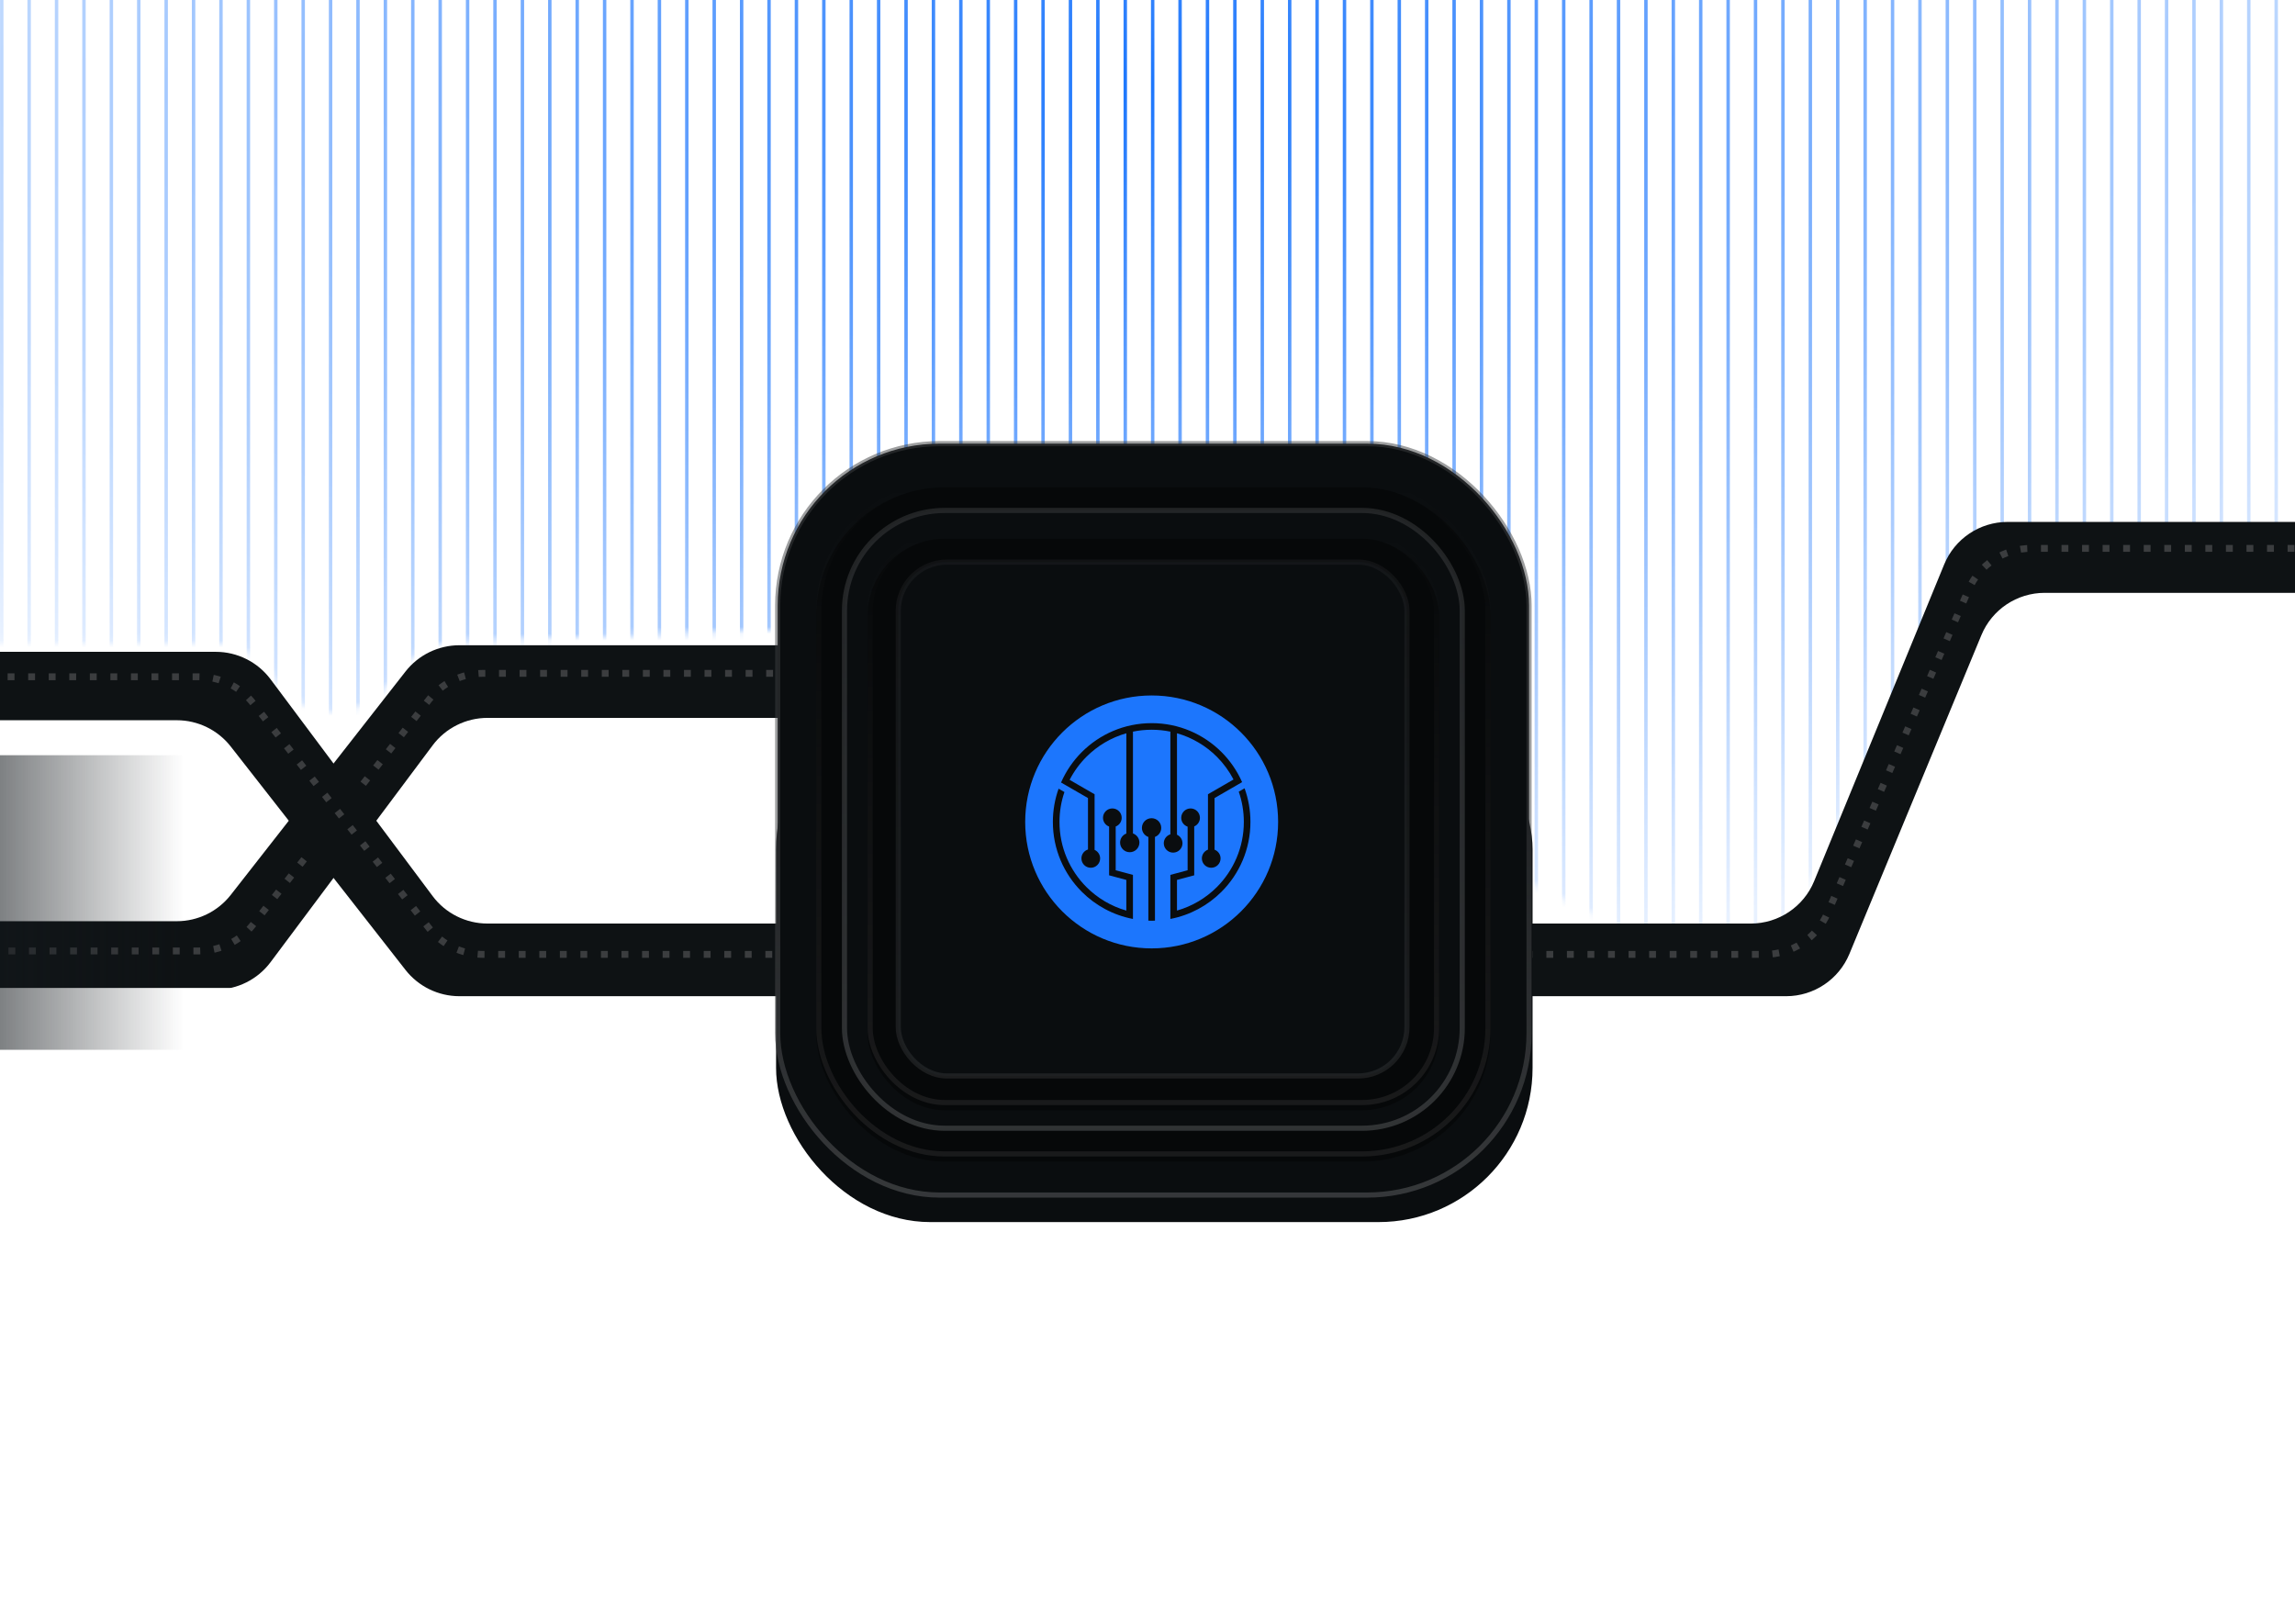 <svg width="335" height="237" viewBox="0 0 335 237" fill="none" xmlns="http://www.w3.org/2000/svg">
<g clip-path="url(#clip0_8030_5555)">
<mask id="mask0_8030_5555" style="mask-type:alpha" maskUnits="userSpaceOnUse" x="-27" y="-30" width="393" height="168">
<path d="M31.188 93.864H-16.346C-21.869 93.864 -26.346 89.387 -26.346 83.864V-17.167C-26.346 -22.662 -21.912 -27.128 -16.417 -27.167L352.854 -29.803C358.293 -29.842 362.766 -25.527 362.922 -20.09L365.449 68.01C365.61 73.643 361.088 78.297 355.453 78.297H295.059C291.238 78.297 287.751 80.474 286.074 83.907L263.361 130.402C261.887 133.419 258.997 135.495 255.666 135.929L244.317 137.406C242.359 137.661 240.37 137.33 238.599 136.456L148.269 91.855C146.78 91.119 145.131 90.767 143.471 90.828L66.193 93.696C63.321 93.803 60.633 95.14 58.816 97.367L56.446 100.272C52.291 105.363 44.439 105.131 40.592 99.805L39.294 98.008C37.414 95.406 34.398 93.864 31.188 93.864Z" fill="url(#paint0_radial_8030_5555)"/>
</mask>
<g mask="url(#mask0_8030_5555)">
<path d="M0.255 -81.277L0.255 237.451" stroke="#1C76FD" stroke-width="0.5"/>
<path d="M4.255 -81.277L4.255 237.451" stroke="#1C76FD" stroke-width="0.5"/>
<path d="M8.255 -81.277L8.255 237.451" stroke="#1C76FD" stroke-width="0.5"/>
<path d="M12.255 -81.277L12.255 237.451" stroke="#1C76FD" stroke-width="0.5"/>
<path d="M16.255 -81.277L16.255 237.451" stroke="#1C76FD" stroke-width="0.5"/>
<path d="M20.255 -81.277L20.255 237.451" stroke="#1C76FD" stroke-width="0.5"/>
<path d="M24.255 -81.277L24.255 237.451" stroke="#1C76FD" stroke-width="0.5"/>
<path d="M28.255 -81.277L28.255 237.451" stroke="#1C76FD" stroke-width="0.5"/>
<path d="M32.255 -81.277L32.255 237.451" stroke="#1C76FD" stroke-width="0.5"/>
<path d="M36.255 -81.277L36.255 237.451" stroke="#1C76FD" stroke-width="0.5"/>
<path d="M40.255 -81.277L40.255 237.451" stroke="#1C76FD" stroke-width="0.5"/>
<path d="M44.255 -81.277L44.255 237.451" stroke="#1C76FD" stroke-width="0.5"/>
<path d="M48.255 -81.277L48.255 237.451" stroke="#1C76FD" stroke-width="0.5"/>
<path d="M52.255 -81.277L52.255 237.451" stroke="#1C76FD" stroke-width="0.5"/>
<path d="M56.255 -81.277L56.255 237.451" stroke="#1C76FD" stroke-width="0.5"/>
<path d="M60.255 -81.277L60.255 237.451" stroke="#1C76FD" stroke-width="0.5"/>
<path d="M64.255 -81.277L64.255 237.451" stroke="#1C76FD" stroke-width="0.5"/>
<path d="M68.255 -81.277L68.255 237.451" stroke="#1C76FD" stroke-width="0.5"/>
<path d="M72.255 -81.277L72.255 237.451" stroke="#1C76FD" stroke-width="0.5"/>
<path d="M76.255 -81.277L76.255 237.451" stroke="#1C76FD" stroke-width="0.5"/>
<path d="M80.255 -81.277L80.255 237.451" stroke="#1C76FD" stroke-width="0.5"/>
<path d="M84.255 -81.277L84.255 237.451" stroke="#1C76FD" stroke-width="0.5"/>
<path d="M88.255 -81.277L88.255 237.451" stroke="#1C76FD" stroke-width="0.5"/>
<path d="M92.255 -81.277L92.255 237.451" stroke="#1C76FD" stroke-width="0.5"/>
<path d="M96.255 -81.277L96.255 237.451" stroke="#1C76FD" stroke-width="0.5"/>
<path d="M100.255 -81.277L100.255 237.451" stroke="#1C76FD" stroke-width="0.5"/>
<path d="M104.255 -81.277L104.255 237.451" stroke="#1C76FD" stroke-width="0.5"/>
<path d="M108.255 -81.277L108.255 237.451" stroke="#1C76FD" stroke-width="0.5"/>
<path d="M112.255 -81.277L112.255 237.451" stroke="#1C76FD" stroke-width="0.5"/>
<path d="M116.255 -81.277L116.255 237.451" stroke="#1C76FD" stroke-width="0.5"/>
<path d="M120.255 -81.277L120.255 237.451" stroke="#1C76FD" stroke-width="0.5"/>
<path d="M124.255 -81.277L124.255 237.451" stroke="#1C76FD" stroke-width="0.5"/>
<path d="M128.255 -81.277L128.255 237.451" stroke="#1C76FD" stroke-width="0.5"/>
<path d="M132.255 -81.277L132.255 237.451" stroke="#1C76FD" stroke-width="0.5"/>
<path d="M136.255 -81.277L136.255 237.451" stroke="#1C76FD" stroke-width="0.5"/>
<path d="M140.255 -81.277L140.255 237.451" stroke="#1C76FD" stroke-width="0.5"/>
<path d="M144.255 -81.277L144.255 237.451" stroke="#1C76FD" stroke-width="0.5"/>
<path d="M148.255 -81.277L148.255 237.451" stroke="#1C76FD" stroke-width="0.5"/>
<path d="M152.255 -81.277L152.255 237.451" stroke="#1C76FD" stroke-width="0.5"/>
<path d="M156.255 -81.277L156.255 237.451" stroke="#1C76FD" stroke-width="0.5"/>
<path d="M160.255 -81.277L160.255 237.451" stroke="#1C76FD" stroke-width="0.5"/>
<path d="M164.255 -81.277L164.255 237.451" stroke="#1C76FD" stroke-width="0.5"/>
<path d="M168.255 -81.277L168.255 237.451" stroke="#1C76FD" stroke-width="0.5"/>
<path d="M172.255 -81.277L172.255 237.451" stroke="#1C76FD" stroke-width="0.5"/>
<path d="M176.255 -81.277L176.255 237.451" stroke="#1C76FD" stroke-width="0.5"/>
<path d="M180.255 -81.277L180.255 237.451" stroke="#1C76FD" stroke-width="0.5"/>
<path d="M184.255 -81.277L184.255 237.451" stroke="#1C76FD" stroke-width="0.5"/>
<path d="M188.255 -81.277L188.255 237.451" stroke="#1C76FD" stroke-width="0.5"/>
<path d="M192.255 -81.277L192.255 237.451" stroke="#1C76FD" stroke-width="0.5"/>
<path d="M196.255 -81.277L196.255 237.451" stroke="#1C76FD" stroke-width="0.5"/>
<path d="M200.255 -81.277L200.255 237.451" stroke="#1C76FD" stroke-width="0.5"/>
<path d="M204.255 -81.277L204.255 237.451" stroke="#1C76FD" stroke-width="0.5"/>
<path d="M208.255 -81.277L208.255 237.451" stroke="#1C76FD" stroke-width="0.5"/>
<path d="M212.255 -81.277L212.255 237.451" stroke="#1C76FD" stroke-width="0.5"/>
<path d="M216.255 -81.277L216.255 237.451" stroke="#1C76FD" stroke-width="0.5"/>
<path d="M220.255 -81.277L220.255 237.451" stroke="#1C76FD" stroke-width="0.5"/>
<path d="M224.255 -81.277L224.255 237.451" stroke="#1C76FD" stroke-width="0.5"/>
<path d="M228.255 -81.277L228.255 237.451" stroke="#1C76FD" stroke-width="0.5"/>
<path d="M232.255 -81.277L232.255 237.451" stroke="#1C76FD" stroke-width="0.5"/>
<path d="M236.255 -81.277L236.255 237.451" stroke="#1C76FD" stroke-width="0.5"/>
<path d="M240.255 -81.277L240.255 237.451" stroke="#1C76FD" stroke-width="0.5"/>
<path d="M244.255 -81.277L244.255 237.451" stroke="#1C76FD" stroke-width="0.5"/>
<path d="M248.255 -81.277L248.255 237.451" stroke="#1C76FD" stroke-width="0.5"/>
<path d="M252.255 -81.277L252.255 237.451" stroke="#1C76FD" stroke-width="0.5"/>
<path d="M256.255 -81.277V237.451" stroke="#1C76FD" stroke-width="0.5"/>
<path d="M260.255 -81.277V237.451" stroke="#1C76FD" stroke-width="0.5"/>
<path d="M264.255 -81.277V237.451" stroke="#1C76FD" stroke-width="0.5"/>
<path d="M268.255 -81.277V237.451" stroke="#1C76FD" stroke-width="0.5"/>
<path d="M272.255 -81.277V237.451" stroke="#1C76FD" stroke-width="0.5"/>
<path d="M276.255 -81.277V237.451" stroke="#1C76FD" stroke-width="0.5"/>
<path d="M280.255 -81.277V237.451" stroke="#1C76FD" stroke-width="0.5"/>
<path d="M284.255 -81.277V237.451" stroke="#1C76FD" stroke-width="0.5"/>
<path d="M288.255 -81.277V237.451" stroke="#1C76FD" stroke-width="0.5"/>
<path d="M292.255 -81.277V237.451" stroke="#1C76FD" stroke-width="0.5"/>
<path d="M296.255 -81.277V237.451" stroke="#1C76FD" stroke-width="0.5"/>
<path d="M300.255 -81.277V237.451" stroke="#1C76FD" stroke-width="0.5"/>
<path d="M304.255 -81.277V237.451" stroke="#1C76FD" stroke-width="0.5"/>
<path d="M308.255 -81.277V237.451" stroke="#1C76FD" stroke-width="0.5"/>
<path d="M312.255 -81.277V237.451" stroke="#1C76FD" stroke-width="0.5"/>
<path d="M316.255 -81.277V237.451" stroke="#1C76FD" stroke-width="0.5"/>
<path d="M320.255 -81.277V237.451" stroke="#1C76FD" stroke-width="0.5"/>
<path d="M324.255 -81.277V237.451" stroke="#1C76FD" stroke-width="0.5"/>
<path d="M328.255 -81.277V237.451" stroke="#1C76FD" stroke-width="0.5"/>
<path d="M332.255 -81.277V237.451" stroke="#1C76FD" stroke-width="0.5"/>
</g>
<g clip-path="url(#clip1_8030_5555)">
<g filter="url(#filter0_d_8030_5555)">
<path d="M39.498 139.437L63.148 107.799C65.036 105.274 68.004 103.786 71.158 103.786H256.571C260.104 103.786 263.374 105.65 265.175 108.689L283.433 139.507C285.234 142.546 288.504 144.41 292.037 144.41H357.265C360.124 144.41 362.441 142.093 362.441 139.235C362.441 136.376 360.124 134.059 357.265 134.059H297.458C293.936 134.059 290.673 132.206 288.869 129.181L270.311 98.061C268.507 95.035 265.244 93.182 261.722 93.182H67.063C63.987 93.182 61.082 94.598 59.187 97.021L33.683 129.625C31.788 132.048 28.883 133.464 25.806 133.464H-35.63C-38.387 133.464 -40.623 135.699 -40.623 138.457C-40.623 141.215 -38.387 143.45 -35.63 143.45H31.489C34.642 143.45 37.611 141.963 39.498 139.437Z" fill="#0E1214"/>
</g>
<path d="M376.919 139.549L295.508 139.549C292.063 139.549 288.861 137.776 287.033 134.856L267.069 102.977C265.241 100.058 262.038 98.285 258.594 98.285H70.495C67.418 98.285 64.513 99.701 62.618 102.124L36.929 134.965C35.034 137.388 32.129 138.804 29.053 138.804L-32.72 138.804" stroke="#3B3D3F" stroke-dasharray="1 2"/>
</g>
<g filter="url(#filter1_d_8030_5555)">
<path d="M39.498 98.155L63.148 129.793C65.036 132.318 68.004 133.805 71.158 133.805H255.566C259.622 133.805 263.276 131.355 264.816 127.603L283.792 81.384C285.332 77.632 288.987 75.182 293.043 75.182H359.265C362.124 75.182 364.441 77.499 364.441 80.357C364.441 83.215 362.124 85.533 359.265 85.533H298.461C294.416 85.533 290.769 87.97 289.222 91.707L269.958 138.235C268.411 141.972 264.764 144.41 260.719 144.41H67.063C63.987 144.41 61.082 142.994 59.187 140.571L33.683 107.967C31.788 105.544 28.883 104.128 25.806 104.128H-35.63C-38.387 104.128 -40.623 101.892 -40.623 99.135C-40.623 96.377 -38.387 94.142 -35.63 94.142H31.489C34.642 94.142 37.611 95.629 39.498 98.155Z" fill="#0E1214"/>
</g>
<path d="M376.919 80.043L296.52 80.043C292.543 80.043 288.943 82.4 287.354 86.046L266.748 133.304C265.158 136.95 261.559 139.307 257.581 139.307H70.495C67.418 139.307 64.513 137.891 62.618 135.468L36.929 102.626C35.034 100.203 32.129 98.787 29.053 98.787L-32.72 98.787" stroke="#3B3D3F" stroke-dasharray="1 2"/>
<g filter="url(#filter2_f_8030_5555)">
<rect x="138.855" y="119.595" width="59.252" height="57.002" rx="22.501" fill="#1C76FD" fill-opacity="0.3"/>
</g>
<g filter="url(#filter3_f_8030_5555)">
<rect x="113.283" y="101.461" width="110.426" height="76.92" rx="22.501" fill="#0A0D0F"/>
</g>
<rect x="113.519" y="64.757" width="109.676" height="109.676" rx="23.626" fill="#0A0D0F" stroke="url(#paint1_linear_8030_5555)" stroke-width="0.75"/>
<g filter="url(#filter4_i_8030_5555)">
<rect x="119.144" y="70.382" width="98.425" height="98.425" rx="18.751" fill="#060809"/>
</g>
<rect x="119.519" y="70.757" width="97.675" height="97.675" rx="18.376" stroke="url(#paint2_linear_8030_5555)" stroke-width="0.75"/>
<rect x="123.269" y="74.507" width="90.175" height="90.175" rx="14.626" fill="#0A0D0F" stroke="url(#paint3_linear_8030_5555)" stroke-width="0.75"/>
<g filter="url(#filter5_i_8030_5555)">
<rect x="126.644" y="77.882" width="83.425" height="83.425" rx="11.25" fill="#060809"/>
</g>
<rect x="127.019" y="78.257" width="82.675" height="82.675" rx="10.875" stroke="url(#paint4_linear_8030_5555)" stroke-width="0.75"/>
<rect x="131.119" y="82.047" width="74.253" height="75.003" rx="7.125" fill="#0A0D0F" stroke="url(#paint5_linear_8030_5555)" stroke-width="0.75"/>
<path d="M168.107 101.513C157.912 101.513 149.647 109.777 149.647 119.972C149.647 130.167 157.912 138.431 168.107 138.431C178.301 138.431 186.566 130.167 186.566 119.972C186.566 109.777 178.301 101.513 168.107 101.513ZM165.375 133.15V133.537V134.134C162.488 133.58 159.908 132.166 157.91 130.169C155.301 127.559 153.687 123.954 153.687 119.972C153.687 118.271 153.982 116.638 154.523 115.12L155.375 115.611C154.906 116.979 154.653 118.446 154.653 119.972C154.653 123.689 156.159 127.052 158.593 129.487C160.188 131.082 162.182 132.278 164.411 132.914L164.41 132.912V128.438L161.895 127.765V120.648C161.375 120.456 161.003 119.956 161.003 119.369C161.003 118.615 161.615 118.003 162.369 118.003C163.123 118.003 163.734 118.615 163.734 119.369C163.734 119.95 163.37 120.445 162.858 120.642V127.026L165.375 127.701V133.15H165.375ZM168.589 122.159V133.42V133.911V134.385C168.428 134.39 168.268 134.392 168.107 134.392C167.945 134.392 167.785 134.389 167.625 134.385V133.911V133.42V122.167C167.077 121.973 166.685 121.453 166.685 120.839C166.685 120.06 167.316 119.429 168.095 119.429C168.874 119.429 169.505 120.06 169.505 120.839C169.505 121.445 169.124 121.959 168.589 122.159ZM169.877 123.087C169.877 122.473 170.283 121.953 170.84 121.782V106.794C169.958 106.61 169.044 106.516 168.108 106.516C167.171 106.516 166.257 106.612 165.376 106.794V121.653C165.925 121.846 166.319 122.367 166.319 122.983C166.319 123.761 165.688 124.393 164.909 124.393C164.13 124.393 163.499 123.761 163.499 122.983C163.499 122.379 163.878 121.866 164.411 121.665V107.031C162.181 107.667 160.188 108.863 158.593 110.458C157.608 111.442 156.776 112.578 156.133 113.83L159.777 115.934V124.051C160.253 124.264 160.586 124.741 160.586 125.297C160.586 126.051 159.975 126.662 159.22 126.662C158.466 126.662 157.855 126.051 157.855 125.297C157.855 124.685 158.257 124.167 158.812 123.994V116.487L155.723 114.704L155.261 114.437L154.882 114.219C155.609 112.55 156.642 111.046 157.91 109.777C160.52 107.168 164.125 105.554 168.107 105.554V105.552C172.089 105.552 175.693 107.166 178.303 109.775C179.559 111.031 180.584 112.516 181.309 114.164L180.84 114.436L180.47 114.65L177.289 116.487V124.022C177.803 124.219 178.167 124.715 178.167 125.297C178.167 126.051 177.556 126.662 176.802 126.662C176.048 126.662 175.436 126.051 175.436 125.297C175.436 124.71 175.807 124.212 176.326 124.018V115.933L180.056 113.779C179.417 112.549 178.594 111.43 177.622 110.458C176.028 108.863 174.034 107.667 171.804 107.031V121.842C172.278 122.057 172.608 122.532 172.608 123.086C172.608 123.84 171.997 124.452 171.242 124.452C170.488 124.452 169.877 123.841 169.877 123.087ZM178.303 130.168C176.305 132.165 173.725 133.579 170.839 134.132V133.536V133.15V133.149V127.701L173.355 127.026V120.663C172.813 120.482 172.423 119.971 172.423 119.369C172.423 118.615 173.034 118.003 173.788 118.003C174.542 118.003 175.153 118.615 175.153 119.369C175.153 119.934 174.81 120.42 174.32 120.627V127.765L171.803 128.438V132.912C174.033 132.277 176.026 131.08 177.621 129.486C180.057 127.051 181.562 123.686 181.562 119.972C181.562 118.425 181.3 116.939 180.821 115.556L181.67 115.065C182.225 116.596 182.526 118.248 182.526 119.972C182.526 123.953 180.912 127.559 178.303 130.168Z" fill="#1C76FD"/>
<rect x="-26.186" y="110.234" width="53" height="43" fill="url(#paint6_linear_8030_5555)"/>
</g>
<defs>
<filter id="filter0_d_8030_5555" x="-44.623" y="90.182" width="411.063" height="59.228" filterUnits="userSpaceOnUse" color-interpolation-filters="sRGB">
<feFlood flood-opacity="0" result="BackgroundImageFix"/>
<feColorMatrix in="SourceAlpha" type="matrix" values="0 0 0 0 0 0 0 0 0 0 0 0 0 0 0 0 0 0 127 0" result="hardAlpha"/>
<feOffset dy="1"/>
<feGaussianBlur stdDeviation="2"/>
<feComposite in2="hardAlpha" operator="out"/>
<feColorMatrix type="matrix" values="0 0 0 0 0 0 0 0 0 0 0 0 0 0 0 0 0 0 1 0"/>
<feBlend mode="normal" in2="BackgroundImageFix" result="effect1_dropShadow_8030_5555"/>
<feBlend mode="normal" in="SourceGraphic" in2="effect1_dropShadow_8030_5555" result="shape"/>
</filter>
<filter id="filter1_d_8030_5555" x="-44.623" y="72.182" width="413.063" height="77.228" filterUnits="userSpaceOnUse" color-interpolation-filters="sRGB">
<feFlood flood-opacity="0" result="BackgroundImageFix"/>
<feColorMatrix in="SourceAlpha" type="matrix" values="0 0 0 0 0 0 0 0 0 0 0 0 0 0 0 0 0 0 127 0" result="hardAlpha"/>
<feOffset dy="1"/>
<feGaussianBlur stdDeviation="2"/>
<feComposite in2="hardAlpha" operator="out"/>
<feColorMatrix type="matrix" values="0 0 0 0 0 0 0 0 0 0 0 0 0 0 0 0 0 0 1 0"/>
<feBlend mode="normal" in2="BackgroundImageFix" result="effect1_dropShadow_8030_5555"/>
<feBlend mode="normal" in="SourceGraphic" in2="effect1_dropShadow_8030_5555" result="shape"/>
</filter>
<filter id="filter2_f_8030_5555" x="78.853" y="59.593" width="179.257" height="177.007" filterUnits="userSpaceOnUse" color-interpolation-filters="sRGB">
<feFlood flood-opacity="0" result="BackgroundImageFix"/>
<feBlend mode="normal" in="SourceGraphic" in2="BackgroundImageFix" result="shape"/>
<feGaussianBlur stdDeviation="30.001" result="effect1_foregroundBlur_8030_5555"/>
</filter>
<filter id="filter3_f_8030_5555" x="108.783" y="96.961" width="119.426" height="85.921" filterUnits="userSpaceOnUse" color-interpolation-filters="sRGB">
<feFlood flood-opacity="0" result="BackgroundImageFix"/>
<feBlend mode="normal" in="SourceGraphic" in2="BackgroundImageFix" result="shape"/>
<feGaussianBlur stdDeviation="2.25" result="effect1_foregroundBlur_8030_5555"/>
</filter>
<filter id="filter4_i_8030_5555" x="119.144" y="70.382" width="98.425" height="99.176" filterUnits="userSpaceOnUse" color-interpolation-filters="sRGB">
<feFlood flood-opacity="0" result="BackgroundImageFix"/>
<feBlend mode="normal" in="SourceGraphic" in2="BackgroundImageFix" result="shape"/>
<feColorMatrix in="SourceAlpha" type="matrix" values="0 0 0 0 0 0 0 0 0 0 0 0 0 0 0 0 0 0 127 0" result="hardAlpha"/>
<feOffset dy="0.75"/>
<feGaussianBlur stdDeviation="0.75"/>
<feComposite in2="hardAlpha" operator="arithmetic" k2="-1" k3="1"/>
<feColorMatrix type="matrix" values="0 0 0 0 0 0 0 0 0 0 0 0 0 0 0 0 0 0 1 0"/>
<feBlend mode="normal" in2="shape" result="effect1_innerShadow_8030_5555"/>
</filter>
<filter id="filter5_i_8030_5555" x="126.644" y="77.882" width="83.425" height="84.175" filterUnits="userSpaceOnUse" color-interpolation-filters="sRGB">
<feFlood flood-opacity="0" result="BackgroundImageFix"/>
<feBlend mode="normal" in="SourceGraphic" in2="BackgroundImageFix" result="shape"/>
<feColorMatrix in="SourceAlpha" type="matrix" values="0 0 0 0 0 0 0 0 0 0 0 0 0 0 0 0 0 0 127 0" result="hardAlpha"/>
<feOffset dy="0.75"/>
<feGaussianBlur stdDeviation="0.75"/>
<feComposite in2="hardAlpha" operator="arithmetic" k2="-1" k3="1"/>
<feColorMatrix type="matrix" values="0 0 0 0 0 0 0 0 0 0 0 0 0 0 0 0 0 0 1 0"/>
<feBlend mode="normal" in2="shape" result="effect1_innerShadow_8030_5555"/>
</filter>
<radialGradient id="paint0_radial_8030_5555" cx="0" cy="0" r="1" gradientUnits="userSpaceOnUse" gradientTransform="translate(168.148 12.309) rotate(90) scale(132.492 213.262)">
<stop stop-color="white"/>
<stop offset="1" stop-color="#F5F6F7" stop-opacity="0.1"/>
</radialGradient>
<linearGradient id="paint1_linear_8030_5555" x1="168.357" y1="119.558" x2="168.357" y2="174.808" gradientUnits="userSpaceOnUse">
<stop stop-color="#3B3D3F" stop-opacity="0.5"/>
<stop offset="1" stop-color="#3B3D3F" stop-opacity="0.89"/>
</linearGradient>
<linearGradient id="paint2_linear_8030_5555" x1="168.341" y1="69.916" x2="168.381" y2="168.808" gradientUnits="userSpaceOnUse">
<stop stop-color="#1E1E1F" stop-opacity="0"/>
<stop offset="1" stop-color="#1E1E1F" stop-opacity="0.8"/>
</linearGradient>
<linearGradient id="paint3_linear_8030_5555" x1="168.356" y1="74.132" x2="168.356" y2="165.058" gradientUnits="userSpaceOnUse">
<stop stop-color="#3B3D3F" stop-opacity="0.5"/>
<stop offset="1" stop-color="#3B3D3F" stop-opacity="0.8"/>
</linearGradient>
<linearGradient id="paint4_linear_8030_5555" x1="168.344" y1="77.487" x2="168.377" y2="161.307" gradientUnits="userSpaceOnUse">
<stop stop-color="#1E1E1F" stop-opacity="0"/>
<stop offset="1" stop-color="#1E1E1F" stop-opacity="0.8"/>
</linearGradient>
<linearGradient id="paint5_linear_8030_5555" x1="168.246" y1="81.672" x2="168.246" y2="157.425" gradientUnits="userSpaceOnUse">
<stop stop-color="#3B3D3F" stop-opacity="0.2"/>
<stop offset="1" stop-color="#3B3D3F" stop-opacity="0.4"/>
</linearGradient>
<linearGradient id="paint6_linear_8030_5555" x1="26.814" y1="132.046" x2="-22.26" y2="132.046" gradientUnits="userSpaceOnUse">
<stop stop-color="#13181C" stop-opacity="0"/>
<stop offset="1" stop-color="#13181C"/>
</linearGradient>
<clipPath id="clip0_8030_5555">
<rect width="335" height="237" fill="white"/>
</clipPath>
<clipPath id="clip1_8030_5555">
<rect width="250" height="51" fill="white" transform="translate(-41 93.234)"/>
</clipPath>
</defs>
</svg>
